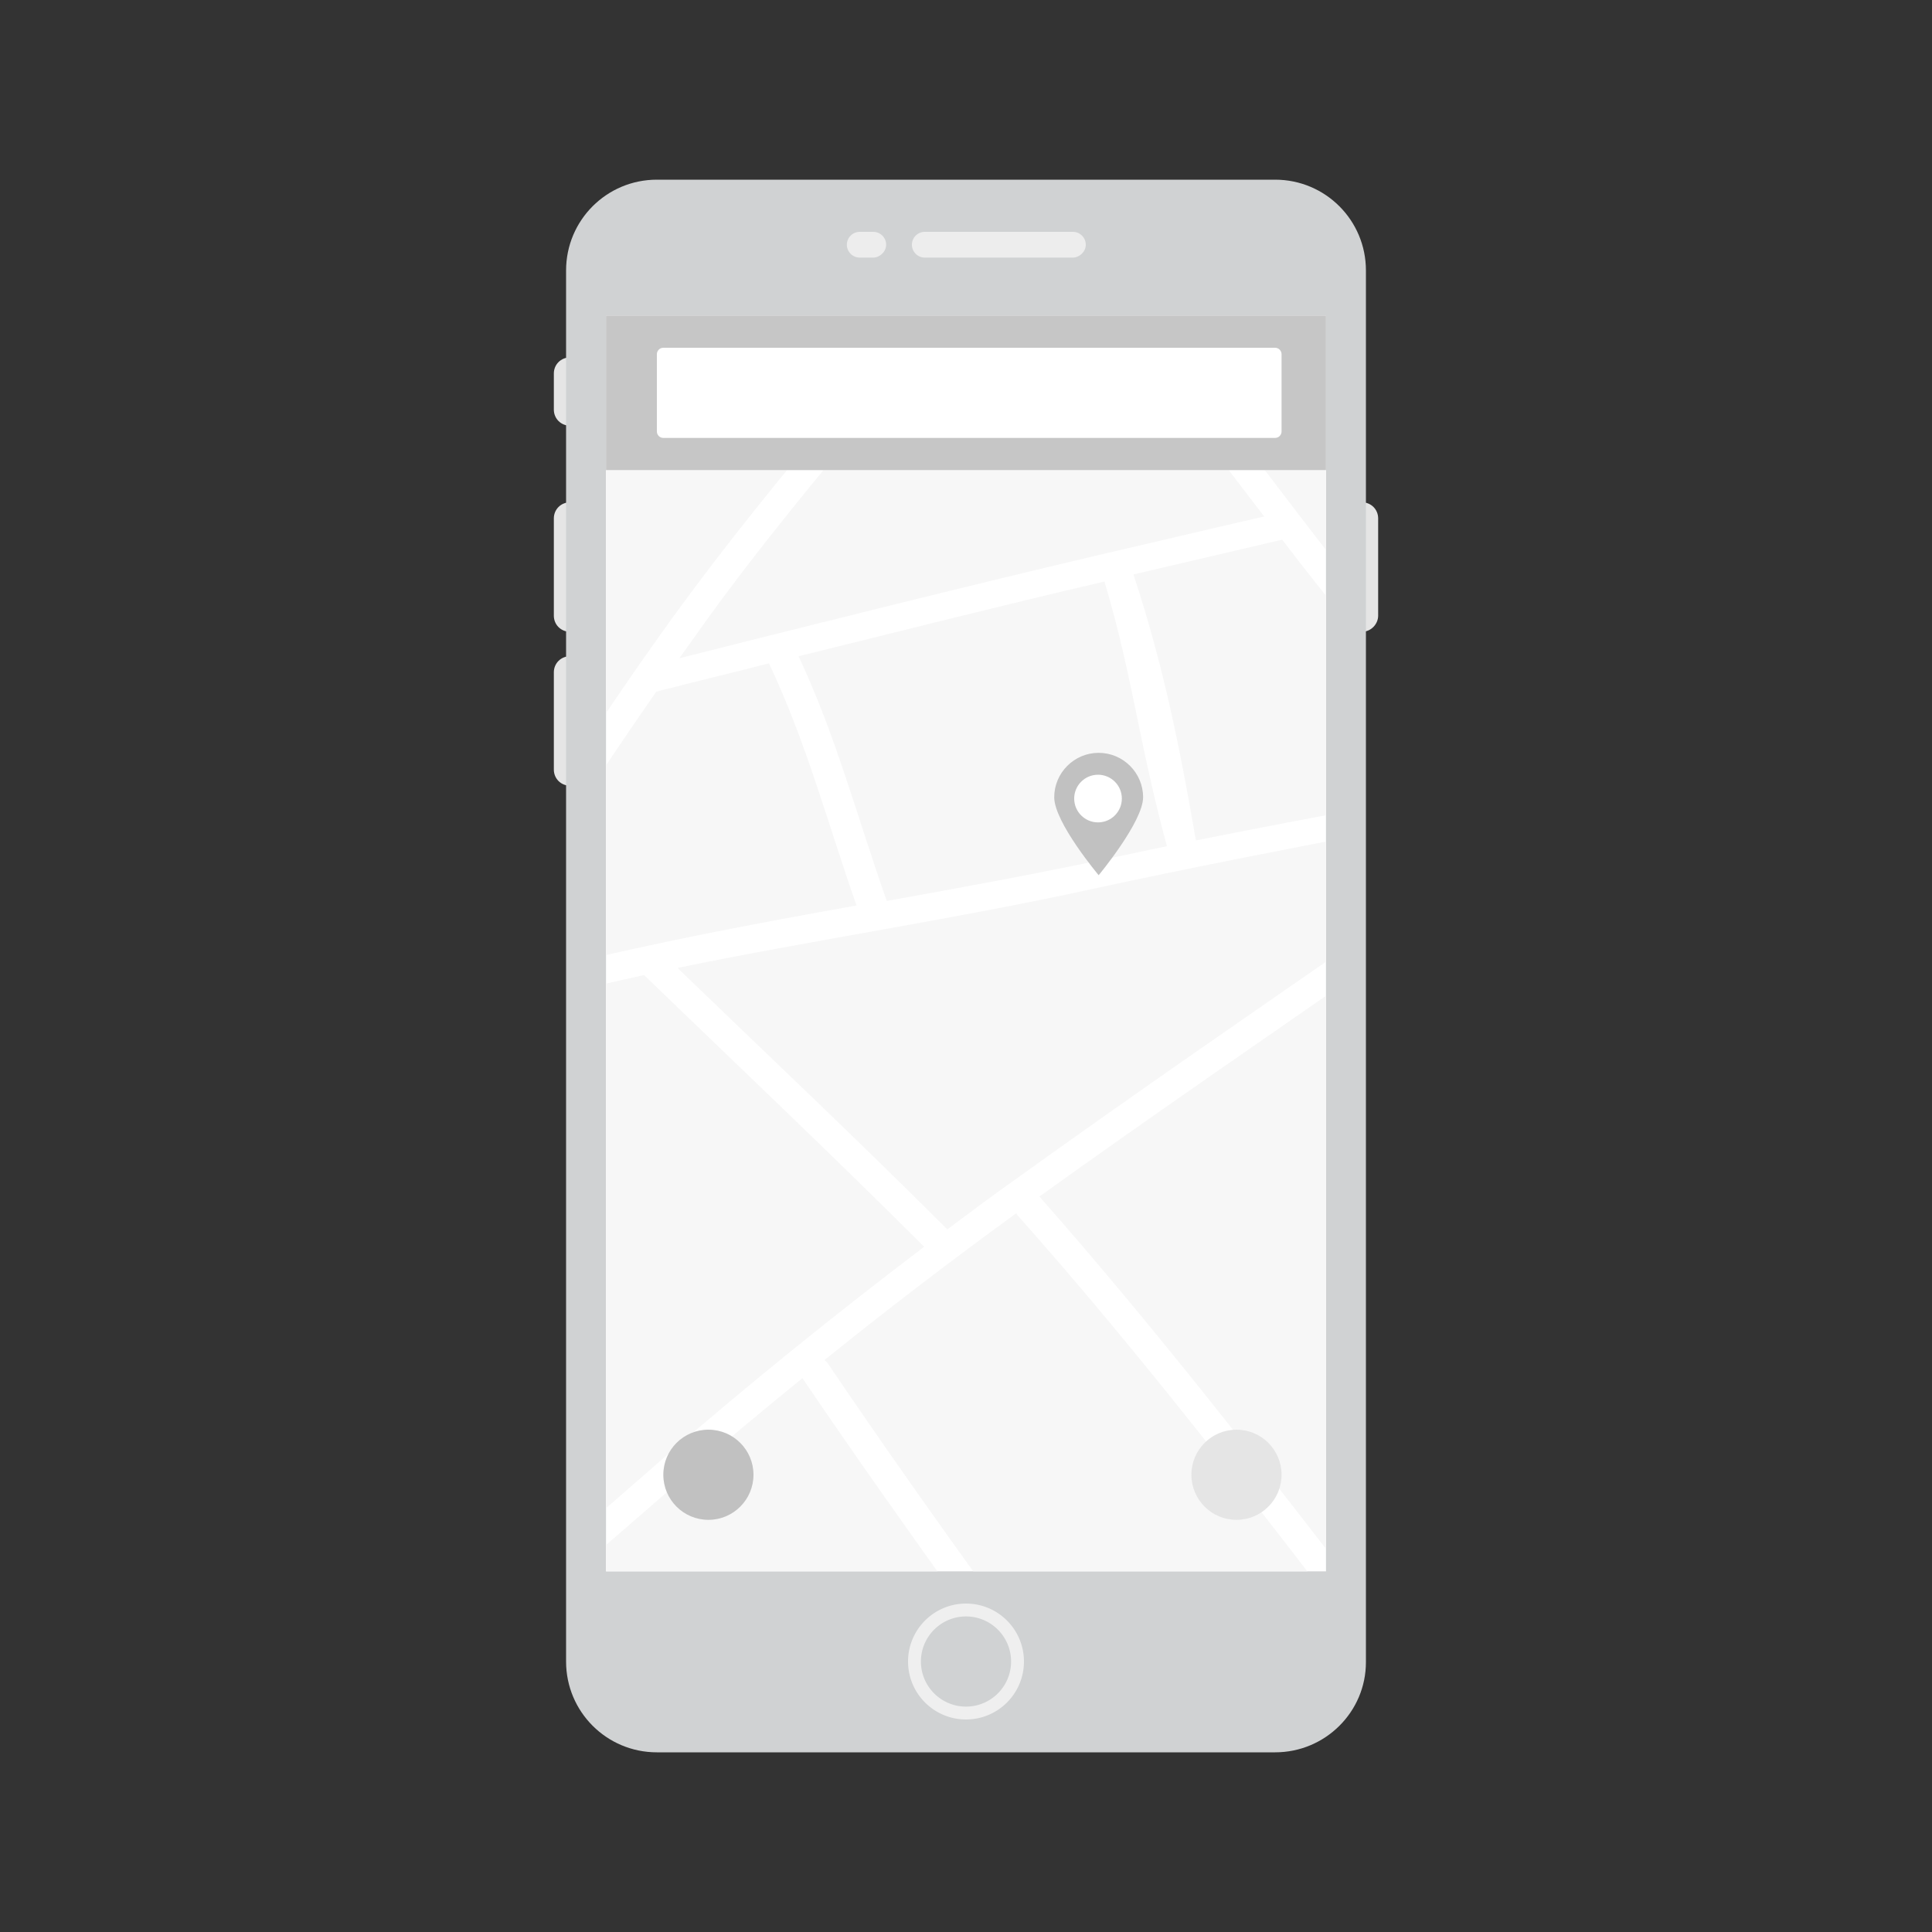 <?xml version="1.0" encoding="utf-8"?>
<!-- Generator: Adobe Illustrator 24.2.0, SVG Export Plug-In . SVG Version: 6.00 Build 0)  -->
<svg version="1.1" id="Layer_1" xmlns="http://www.w3.org/2000/svg" xmlns:xlink="http://www.w3.org/1999/xlink" x="0px" y="0px"
	 viewBox="0 0 300 300" style="enable-background:new 0 0 300 300;" xml:space="preserve">
<rect x="0" y="0" width="300" height="300" fill="#333333" stroke="none"/>
<style type="text/css">
	.st0{fill:#FFFFFF;}
	.st1{fill:#E5E5E5;}
	.st2{fill:#D0D2D3;}
	.st3{clip-path:url(#SVGID_2_);}
	.st4{fill:#F7F7F7;}
	.st5{fill:#EDEDED;}
	.st6{fill:#D0D2D3;stroke:#EFEFEF;stroke-width:2;stroke-miterlimit:10;}
	.st7{fill:#8E8E8E;}
	.st8{fill:#C6C6C6;}
	.st9{fill:none;stroke:#C1C1C1;stroke-width:2;stroke-miterlimit:10;}
	.st10{fill:#C1C1C1;}
	.st11{fill:none;stroke:#FFFFFF;stroke-width:2;stroke-linecap:round;stroke-miterlimit:10;}
	.st12{fill:none;stroke:#C1C1C1;stroke-width:2;stroke-linecap:round;stroke-miterlimit:10;}
	.st13{fill:#F0F0F0;}
	.st14{fill:#CBCBCB;}
	.st15{fill:#666666;}
	.st16{fill:#919191;}
	.st17{fill:#CCCCCC;}
	.st18{fill:#979797;}
	.st19{fill:#C9C9C9;}
</style>
<rect x="94.1" y="49" class="st0" width="111.8" height="195"/>
<path class="st1" d="M88.5,98.1L88.5,98.1c-1.4,0-2.5-1.1-2.5-2.5V80.5c0-1.4,1.1-2.5,2.5-2.5l0,0c1.4,0,2.5,1.1,2.5,2.5v15.1
	C91,96.9,89.9,98.1,88.5,98.1z"/>
<path class="st1" d="M211.5,98.1L211.5,98.1c-1.4,0-2.5-1.1-2.5-2.5V80.5c0-1.4,1.1-2.5,2.5-2.5l0,0c1.4,0,2.5,1.1,2.5,2.5v15.1
	C214,96.9,212.9,98.1,211.5,98.1z"/>
<path class="st1" d="M88.5,66.1L88.5,66.1c-1.4,0-2.5-1.1-2.5-2.5V58c0-1.4,1.1-2.5,2.5-2.5l0,0c1.4,0,2.5,1.1,2.5,2.5v5.6
	C91,65,89.9,66.1,88.5,66.1z"/>
<path class="st1" d="M88.5,122L88.5,122c-1.4,0-2.5-1.1-2.5-2.5v-15.1c0-1.4,1.1-2.5,2.5-2.5l0,0c1.4,0,2.5,1.1,2.5,2.5v15.1
	C91,120.9,89.9,122,88.5,122z"/>
<path class="st2" d="M198,272.1h-96c-7.8,0-14.1-6.3-14.1-14.1V42c0-7.8,6.3-14.1,14.1-14.1h96c7.8,0,14.1,6.3,14.1,14.1v216.1
	C212.1,265.8,205.8,272.1,198,272.1z"/>
<rect x="94.1" y="49" class="st0" width="111.8" height="195"/>
<g>
	<defs>
		<rect id="SVGID_1_" x="94.1" y="73" width="111.8" height="171"/>
	</defs>
	<clipPath id="SVGID_2_">
		<use xlink:href="#SVGID_1_"  style="overflow:visible;"/>
	</clipPath>
	<g class="st3">
		<path class="st4" d="M104.8,95.4c8-11,16.6-21.5,25.3-32H86.6v58.6C92.5,113,98.5,104.1,104.8,95.4z"/>
		<path class="st4" d="M100,151.4c-4.5,1-8.9,2-13.4,3.1v86.1c5.7-4.8,11.3-9.7,16.9-14.6c12.9-11.2,26.3-22,40-32.4
			C129.2,179.3,114.5,165.4,100,151.4z"/>
		<path class="st4" d="M169.8,138c-21.4,4.7-43.2,7.9-64.6,12.3c14,13.5,28.2,26.9,41.9,40.6c3.6-2.7,7.2-5.4,10.9-8
			c18.5-13.3,37.4-26.3,56.2-39.3v-14.5C199.4,131.9,184.6,134.8,169.8,138z"/>
		<path class="st4" d="M119.4,103c-5.8,1.5-11.7,2.9-17.5,4.4c-5.2,7.5-10.3,15.1-15.3,22.8v19.9c15.2-3.8,30.8-6.7,46.4-9.5
			C128.6,128.1,125.2,115.2,119.4,103z"/>
		<path class="st4" d="M209,96.3c-3.4-4.1-6.7-8.3-9.9-12.5c-7.7,1.8-15.4,3.6-23.1,5.4c4.7,14.2,7.3,27.4,9.7,41.3
			c9.5-1.9,19-3.7,28.6-5.5v-22.6C212.5,100.4,210.7,98.4,209,96.3z"/>
		<path class="st4" d="M171.5,90.3c-15.9,3.7-31.7,7.7-47.5,11.6c5.8,12.3,9.2,25.3,13.7,38c11.1-2,22.1-4,33-6.3
			c3.5-0.7,7-1.5,10.5-2.2C176.7,114.7,175.9,105.1,171.5,90.3z"/>
		<path class="st4" d="M170.1,86.3c8.7-2,17.4-4.1,26.2-6.1c-4.3-5.6-8.6-11.3-13-16.9h-47.4C127,74,118.1,84.7,110,95.9
			c-1.5,2.1-3,4.2-4.5,6.3C127,96.8,148.5,91.4,170.1,86.3z"/>
		<path class="st4" d="M124.6,214c-6.5,5.3-12.9,10.6-19.2,16.1c-6.2,5.4-12.5,10.9-18.8,16.2v38.5H175
			C158.1,261.3,140.8,237.9,124.6,214z"/>
		<path class="st4" d="M158,188.7c-0.1-0.1-0.1-0.2-0.2-0.3c-10.2,7.4-20.1,15-29.8,22.8c0.2,0.1,0.4,0.3,0.6,0.6
			c16.7,24.7,34.6,48.8,52,73h33.7v-26.1C196.1,235,178,211.2,158,188.7z"/>
		<path class="st4" d="M214.3,251.4V148.8c-17.7,12.3-35.5,24.5-52.9,37C180.1,207,197.2,229.2,214.3,251.4z"/>
		<path class="st4" d="M214.2,95.7C214.2,95.7,214.3,95.7,214.2,95.7l0.1-32.3H189C197.4,74.1,205.4,85.2,214.2,95.7z"/>
	</g>
</g>
<path class="st5" d="M166.6,40h-23c-1.1,0-2-0.9-2-2l0,0c0-1.1,0.9-2,2-2h23c1.1,0,2,0.9,2,2l0,0C168.6,39.1,167.6,40,166.6,40z"/>
<path class="st5" d="M135.6,40h-2.1c-1.1,0-2-0.9-2-2l0,0c0-1.1,0.9-2,2-2h2.1c1.1,0,2,0.9,2,2l0,0C137.6,39.1,136.6,40,135.6,40z"
	/>
<circle class="st6" cx="150" cy="258" r="8"/>
<circle class="st10" cx="110" cy="229" r="7"/>
<circle class="st1" cx="192" cy="229" r="7"/>
<rect x="94.1" y="49" class="st8" width="111.8" height="24"/>
<g>
	<path class="st0" d="M102,55c0-0.5,0.4-1,1-1h95c0.6,0,1,0.5,1,1v12c0,0.5-0.4,1-1,1h-95c-0.6,0-1-0.5-1-1V55z"/>
</g>
<g>
	<path class="st10" d="M177.5,123.8c0,3.8-6.9,12.1-6.9,12.1s-6.9-8.2-6.9-12.1c0-3.8,3.1-6.9,6.9-6.9
		C174.4,116.9,177.5,120,177.5,123.8z"/>
	<circle class="st0" cx="170.5" cy="124" r="3.7"/>
</g>
</svg>
